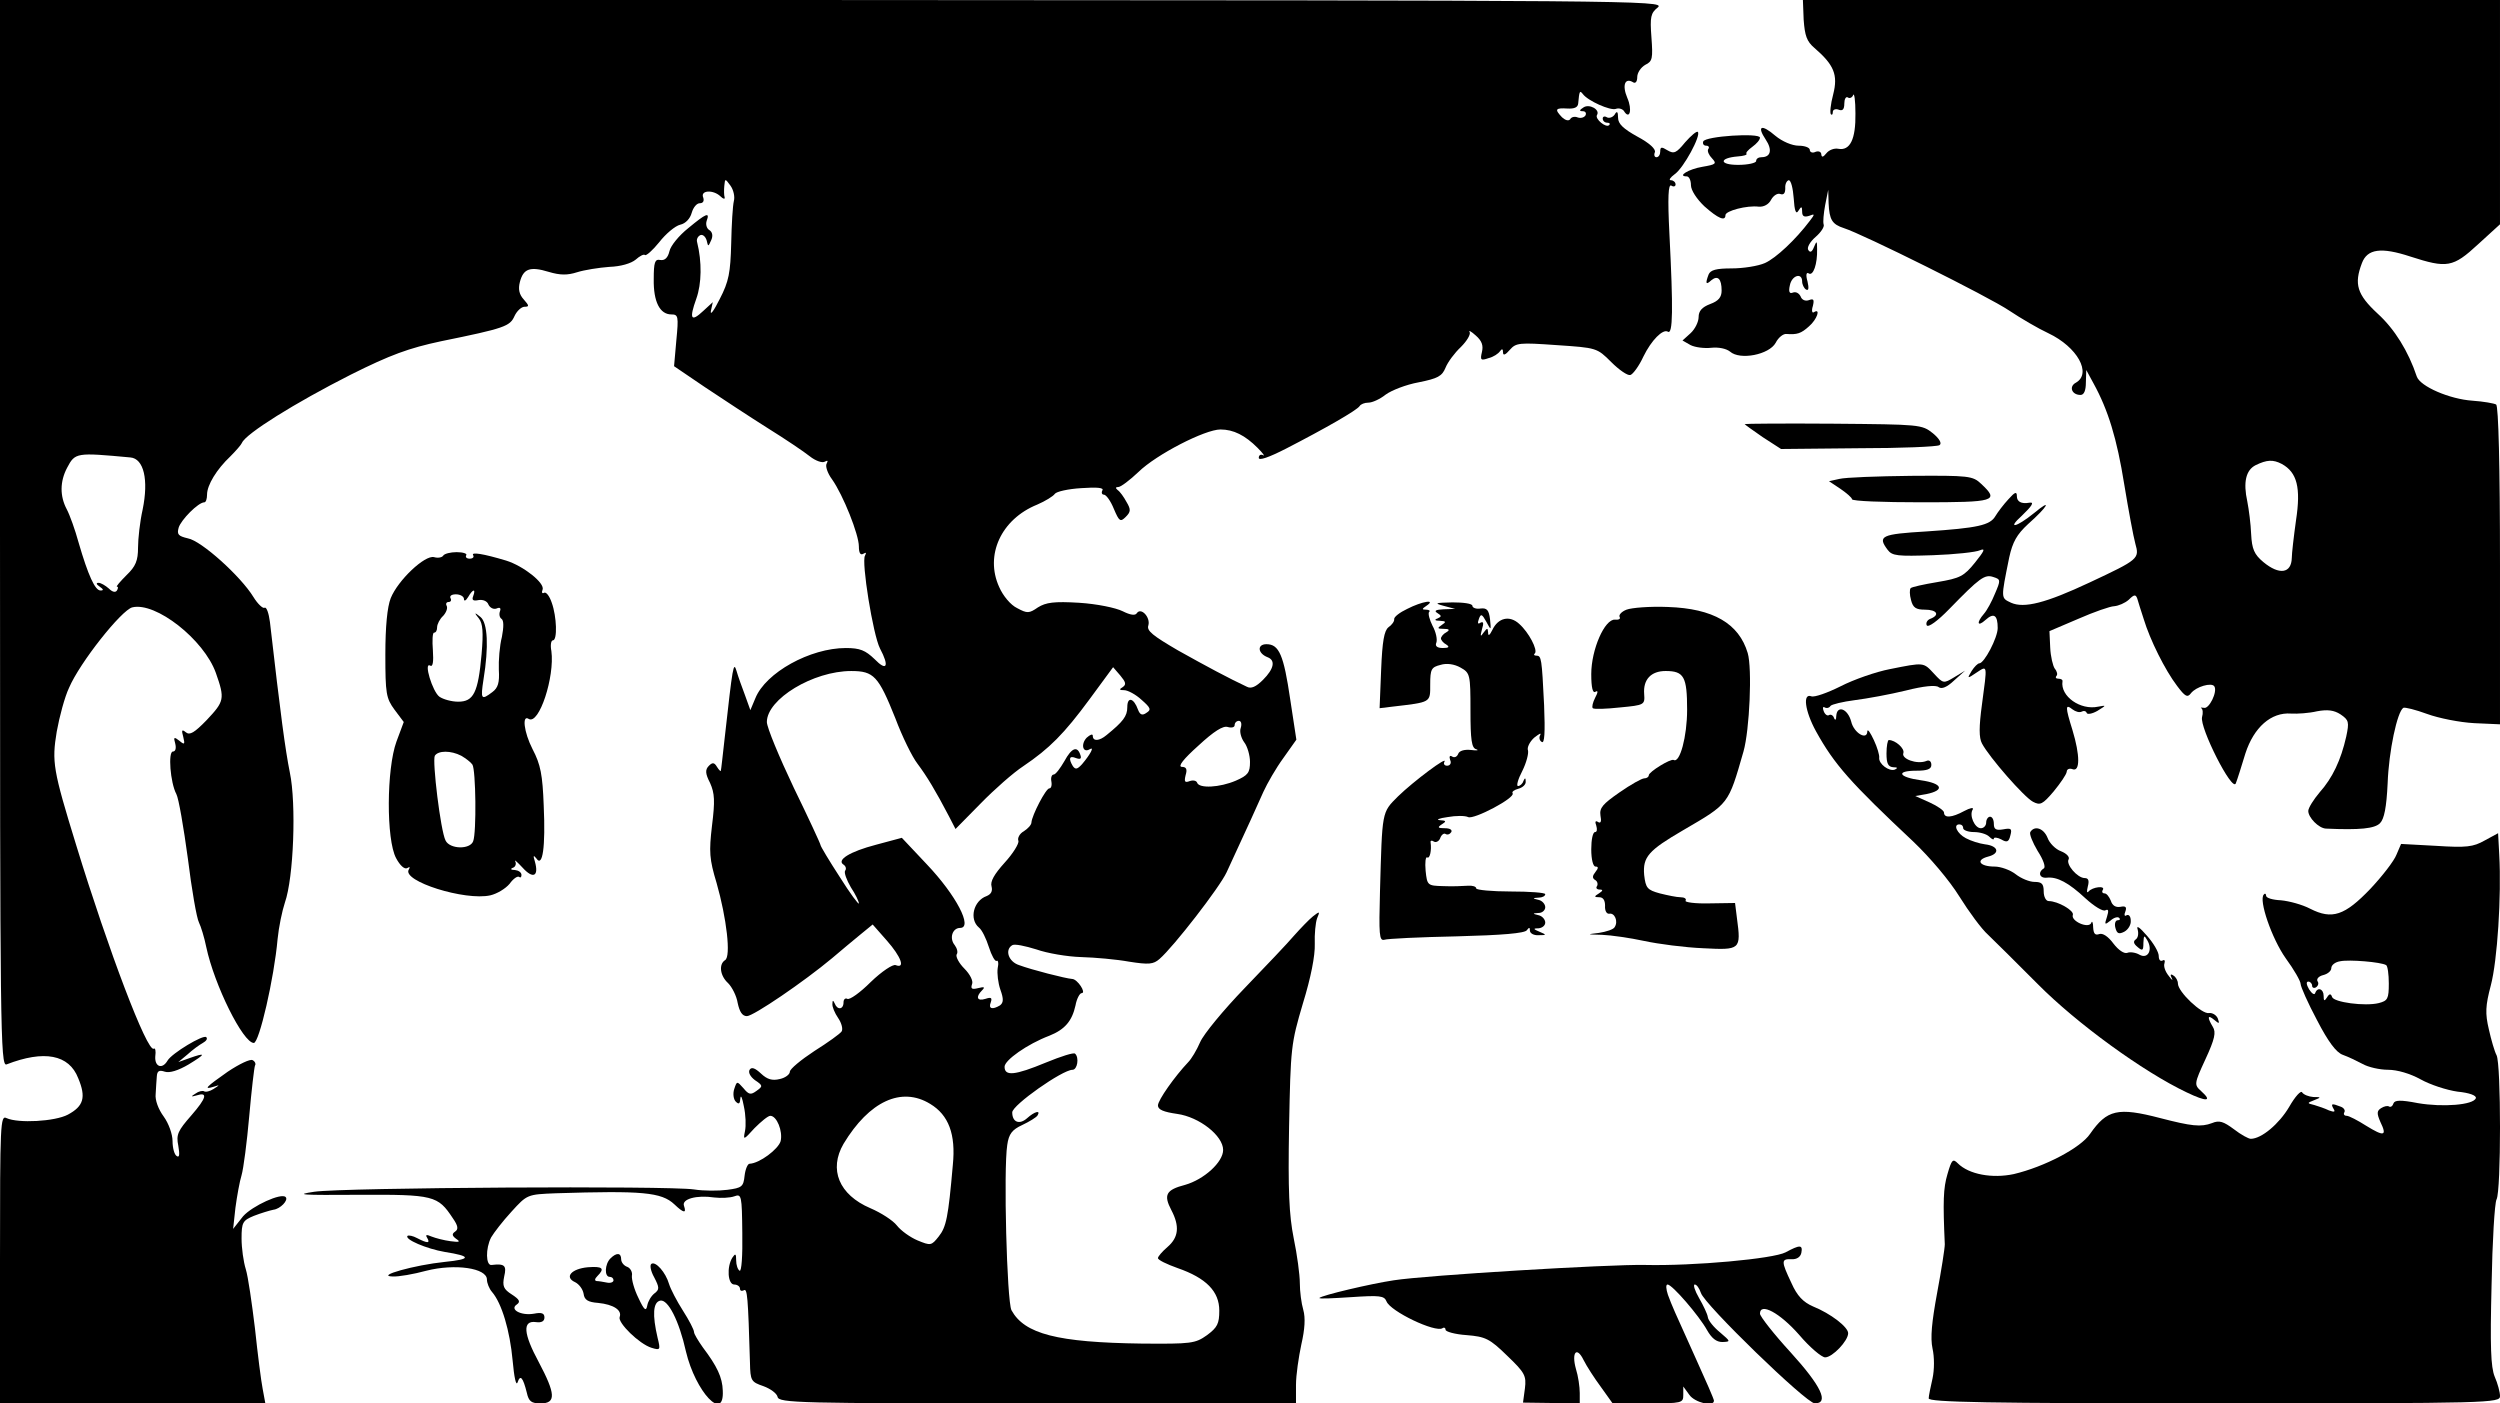 <?xml version="1.0" standalone="no"?>
<!DOCTYPE svg PUBLIC "-//W3C//DTD SVG 20010904//EN"
 "http://www.w3.org/TR/2001/REC-SVG-20010904/DTD/svg10.dtd">
<svg version="1.0" xmlns="http://www.w3.org/2000/svg"
 width="652pt" height="366pt" viewBox="0 0 652 366"
 preserveAspectRatio="xMidYMid meet">
<g transform="translate(0,366) scale(0.1,-0.1)"
fill="#000000" stroke="none">
<path d="M0 2269 c0 -1295 1 -1391 17 -1385 98 38 163 26 187 -36 21 -50 14
-73 -27 -95 -34 -18 -130 -23 -160 -9 -16 8 -17 -13 -17 -368 l0 -376 346 0
346 0 -7 38 c-4 20 -13 91 -20 157 -8 66 -18 136 -24 155 -6 19 -11 55 -11 80
0 42 3 47 32 59 18 7 41 14 51 16 18 2 40 25 32 33 -11 12 -87 -23 -111 -50
l-26 -33 6 55 c4 30 11 69 16 85 5 17 14 86 20 154 6 68 13 127 15 132 3 4 0
11 -6 14 -6 4 -35 -10 -65 -30 -57 -40 -65 -48 -36 -39 16 5 16 5 -1 -6 -9 -6
-21 -9 -25 -6 -4 2 -14 0 -22 -6 -13 -8 -12 -9 2 -5 31 10 27 -6 -13 -52 -35
-40 -40 -50 -34 -79 4 -23 3 -32 -4 -27 -6 3 -11 21 -11 39 0 18 -10 46 -23
64 -14 19 -23 43 -21 59 1 16 2 36 3 46 1 14 6 17 21 12 12 -4 35 3 62 19 46
28 46 32 1 16 l-28 -10 24 20 c13 12 31 25 40 30 9 5 13 11 9 15 -7 8 -90 -42
-101 -61 -14 -24 -34 -16 -32 11 2 14 0 23 -4 20 -17 -10 -118 256 -202 530
-61 198 -64 218 -51 297 7 39 21 91 32 114 28 66 137 203 165 210 61 15 187
-84 218 -171 24 -68 22 -74 -24 -123 -32 -33 -44 -40 -54 -32 -11 9 -12 6 -7
-12 5 -20 3 -21 -10 -10 -14 11 -16 10 -11 -7 3 -12 1 -21 -6 -21 -13 0 -7
-81 9 -111 6 -11 19 -87 30 -168 10 -81 23 -156 29 -167 5 -10 14 -39 19 -64
21 -99 96 -250 124 -250 14 0 53 169 62 271 3 31 12 74 19 95 23 65 30 258 13
339 -12 60 -24 149 -52 393 -3 23 -9 40 -14 37 -4 -3 -18 10 -29 28 -33 54
-136 147 -171 153 -25 6 -29 10 -24 28 6 20 51 66 67 66 4 0 7 9 7 20 0 25 25
66 61 100 14 14 28 30 30 35 10 24 138 104 284 178 104 52 151 69 235 87 167
34 180 39 192 66 6 13 18 24 26 24 13 0 12 3 -2 19 -12 13 -15 27 -10 46 9 34
26 41 75 26 30 -9 49 -9 74 -1 19 6 57 12 84 14 30 1 57 9 69 19 10 9 21 15
24 12 3 -3 20 12 37 33 17 22 42 43 55 46 14 3 26 16 30 31 4 14 13 25 21 25
9 0 12 6 9 15 -8 19 26 21 45 3 7 -7 12 -8 11 -3 -2 6 -2 19 -1 30 2 20 2 20
16 1 8 -11 12 -29 9 -40 -3 -12 -6 -61 -7 -111 -2 -76 -6 -99 -30 -145 -15
-30 -25 -44 -23 -31 l5 23 -25 -23 c-32 -30 -37 -21 -18 32 14 39 15 96 2 148
-2 7 2 15 9 18 6 2 13 -4 16 -14 4 -17 4 -17 12 1 5 11 3 21 -5 26 -7 4 -10
15 -7 24 9 24 -1 20 -48 -19 -24 -19 -46 -46 -49 -60 -4 -17 -12 -25 -24 -23
-14 3 -17 -6 -17 -50 -1 -59 16 -92 46 -92 18 0 19 -5 13 -67 l-6 -68 81 -55
c45 -30 118 -78 164 -107 45 -28 94 -61 109 -73 15 -12 33 -18 39 -14 8 4 9 3
5 -5 -4 -6 2 -25 14 -41 29 -41 70 -144 70 -175 0 -17 4 -24 12 -19 7 4 8 3 4
-5 -10 -15 21 -207 39 -242 25 -47 18 -61 -14 -28 -24 23 -38 29 -75 29 -93 0
-209 -64 -236 -131 l-13 -31 -14 39 c-8 21 -18 49 -22 63 -8 27 -10 13 -31
-175 -5 -44 -9 -82 -10 -85 0 -3 -5 2 -10 10 -7 12 -12 12 -21 3 -10 -10 -10
-20 3 -45 12 -27 13 -47 5 -111 -8 -69 -7 -87 12 -150 26 -91 38 -192 22 -201
-17 -11 -13 -41 8 -60 10 -10 22 -33 25 -52 5 -23 12 -34 24 -34 17 0 149 90
222 151 22 19 55 46 73 61 l33 27 37 -42 c37 -42 49 -74 23 -64 -7 3 -36 -16
-65 -44 -28 -28 -55 -47 -61 -44 -5 3 -10 -1 -10 -9 0 -19 -16 -21 -23 -3 -4
9 -6 9 -6 -1 -1 -7 6 -24 15 -37 9 -13 13 -29 9 -35 -4 -6 -36 -29 -71 -51
-35 -23 -64 -47 -64 -54 0 -7 -12 -16 -26 -19 -20 -5 -33 -1 -49 14 -16 15
-25 18 -30 10 -4 -7 2 -18 14 -27 21 -14 21 -16 4 -28 -15 -11 -20 -10 -34 7
-17 19 -17 19 -24 -2 -4 -12 -2 -27 4 -33 8 -8 11 -6 12 9 1 10 5 1 9 -21 5
-22 6 -51 3 -65 -5 -24 -4 -24 25 8 17 17 35 32 41 32 17 0 33 -40 27 -66 -6
-21 -55 -58 -81 -59 -5 0 -11 -14 -13 -31 -3 -29 -7 -32 -45 -37 -23 -3 -62
-3 -87 1 -66 10 -914 5 -990 -6 -54 -8 -33 -9 115 -8 197 1 207 -2 246 -61 14
-20 15 -29 6 -35 -9 -6 -8 -11 3 -19 12 -8 8 -9 -15 -6 -16 2 -39 8 -49 12
-14 6 -17 5 -12 -3 9 -15 1 -15 -26 -1 -11 6 -22 8 -25 6 -9 -9 50 -34 97 -42
70 -11 70 -19 0 -26 -78 -8 -182 -37 -136 -38 15 -1 55 6 88 15 75 19 158 7
158 -23 0 -9 6 -24 13 -32 26 -30 47 -102 54 -179 4 -44 9 -68 13 -57 7 21 14
13 24 -27 5 -23 12 -28 36 -28 41 0 39 25 -5 108 -40 74 -43 109 -7 104 14 -2
22 2 22 12 0 11 -7 14 -27 10 -34 -6 -65 11 -45 24 10 7 7 13 -13 26 -22 14
-25 22 -20 47 7 29 1 34 -33 30 -15 -2 -16 43 -1 72 7 12 30 42 53 67 41 45
41 45 116 48 225 7 275 3 309 -29 24 -23 32 -24 25 -4 -7 18 33 29 79 22 17
-2 41 -1 52 3 19 7 20 3 21 -96 1 -59 -2 -101 -7 -98 -5 3 -9 15 -9 27 0 18
-2 19 -10 7 -15 -24 -12 -70 5 -70 8 0 15 -5 15 -11 0 -5 4 -7 10 -4 9 6 11
-16 16 -189 1 -47 3 -50 35 -61 19 -7 35 -19 37 -28 3 -16 57 -17 678 -17
l674 0 0 48 c0 26 7 73 14 106 9 39 11 69 5 90 -5 17 -9 48 -9 70 0 21 -7 74
-16 117 -12 60 -15 125 -12 291 4 207 5 216 36 321 21 68 32 125 31 155 -1 26
2 56 6 67 8 19 7 19 -11 5 -10 -8 -32 -31 -49 -50 -16 -19 -75 -81 -129 -137
-55 -57 -107 -120 -116 -141 -9 -21 -23 -44 -31 -52 -35 -37 -79 -99 -79 -113
0 -11 15 -17 50 -22 58 -8 120 -57 120 -94 0 -32 -50 -77 -99 -91 -50 -13 -57
-26 -36 -66 22 -42 19 -71 -10 -96 -14 -12 -25 -25 -25 -29 0 -5 23 -16 51
-26 75 -26 109 -61 109 -111 0 -34 -5 -44 -32 -64 -31 -22 -41 -23 -170 -22
-221 3 -306 25 -340 87 -12 24 -21 368 -11 431 4 29 13 40 39 52 19 9 37 20
40 25 9 15 -8 10 -27 -7 -20 -18 -39 -11 -39 15 0 19 131 111 157 111 13 0 18
32 7 42 -3 4 -37 -7 -76 -23 -82 -34 -108 -36 -108 -11 0 17 59 59 117 81 40
16 59 38 68 79 3 17 11 32 16 32 13 0 -11 37 -25 37 -16 1 -106 24 -138 36
-28 9 -38 40 -18 52 6 4 34 -2 63 -11 28 -10 81 -19 117 -20 36 -1 92 -6 125
-12 51 -8 63 -7 79 7 37 32 157 187 175 226 57 123 80 174 96 210 10 22 33 62
52 88 l34 48 -16 105 c-17 116 -29 144 -62 144 -25 0 -23 -24 3 -34 21 -8 17
-30 -12 -59 -18 -18 -31 -24 -42 -18 -47 22 -105 53 -180 95 -65 38 -82 51
-77 65 6 21 -19 48 -30 32 -4 -7 -17 -5 -37 5 -18 9 -67 19 -113 22 -66 4 -87
1 -108 -12 -23 -16 -28 -16 -54 -2 -17 8 -37 32 -47 55 -38 83 5 177 99 215
21 9 42 22 46 28 4 6 35 13 69 15 42 3 60 1 55 -6 -3 -6 -1 -11 4 -11 6 0 18
-17 26 -37 14 -33 17 -35 31 -21 13 13 14 19 2 39 -7 13 -17 27 -23 31 -6 5
-6 8 2 8 6 0 30 18 52 39 47 46 174 111 214 111 34 0 64 -15 97 -48 14 -14 20
-23 14 -19 -6 3 -11 0 -11 -7 0 -8 26 1 71 24 101 52 185 100 192 111 3 5 13
9 23 9 10 0 30 9 45 21 15 11 53 26 86 32 50 10 61 16 70 38 6 15 24 39 40 54
16 16 26 33 23 39 -4 6 4 2 16 -9 16 -14 20 -26 16 -43 -5 -21 -3 -23 17 -16
13 3 26 12 30 18 5 7 8 7 8 -3 0 -9 6 -7 18 7 16 18 24 19 122 12 104 -7 105
-7 142 -44 21 -21 43 -36 50 -34 7 2 23 24 34 48 21 43 51 73 64 65 13 -8 14
58 4 254 -5 98 -3 132 5 127 6 -4 11 -2 11 3 0 6 -6 11 -12 11 -7 0 -2 7 10
16 23 16 69 101 60 110 -3 3 -18 -10 -33 -27 -23 -28 -29 -31 -46 -21 -16 10
-19 9 -19 -3 0 -8 -4 -15 -10 -15 -5 0 -7 6 -4 13 3 8 -14 24 -46 41 -36 20
-50 33 -50 49 0 16 -3 19 -9 8 -5 -7 -14 -10 -20 -7 -6 4 -11 2 -11 -3 0 -6 5
-11 12 -11 6 0 8 -3 5 -6 -8 -9 -38 16 -32 26 9 14 -20 30 -35 20 -11 -7 -12
-10 -2 -10 7 0 10 -5 7 -11 -4 -6 -13 -8 -21 -5 -7 3 -16 1 -19 -5 -4 -5 -12
-3 -21 5 -20 21 -18 25 14 23 18 -1 27 3 28 13 3 33 4 35 12 25 13 -18 72 -44
86 -39 8 3 17 0 21 -5 15 -25 23 2 9 34 -14 33 -6 54 16 40 6 -3 10 3 10 14 0
11 9 25 21 32 19 9 20 17 16 72 -4 53 -2 63 17 78 20 18 -65 18 -2151 19
l-2173 0 0 -1391z m340 198 c35 -3 48 -58 32 -136 -7 -31 -12 -76 -12 -99 0
-34 -6 -49 -30 -72 -17 -17 -28 -30 -25 -30 4 0 3 -5 0 -10 -4 -6 -12 -4 -21
5 -9 8 -21 15 -27 15 -7 0 -6 -4 3 -10 10 -7 11 -10 2 -10 -14 0 -32 39 -57
125 -9 33 -23 72 -31 87 -18 34 -18 72 1 108 21 40 24 40 165 27z m2588 -599
c-10 -6 -9 -8 4 -8 9 0 30 -11 45 -25 24 -21 26 -26 13 -34 -11 -8 -17 -5 -22
8 -11 31 -28 35 -28 7 0 -24 -11 -38 -54 -73 -19 -16 -36 -17 -36 -2 0 6 -7 3
-16 -5 -16 -17 -10 -41 8 -30 13 8 2 -13 -20 -39 -12 -13 -17 -15 -24 -5 -12
20 -9 28 8 21 11 -4 15 -2 12 7 -8 26 -23 20 -42 -15 -11 -19 -23 -35 -28 -35
-5 0 -8 -8 -6 -18 2 -11 -1 -18 -5 -18 -9 1 -46 -71 -47 -89 0 -6 -9 -16 -20
-23 -11 -6 -17 -18 -14 -25 2 -7 -14 -33 -36 -57 -27 -30 -38 -49 -34 -62 3
-12 -1 -20 -13 -25 -34 -12 -46 -60 -20 -82 8 -6 19 -29 26 -51 7 -22 16 -38
20 -36 4 3 6 -6 3 -19 -2 -13 1 -39 7 -56 9 -25 8 -34 -1 -41 -20 -12 -31 -9
-24 8 4 12 1 14 -14 9 -22 -7 -26 5 -9 22 9 9 6 10 -10 6 -16 -4 -20 -2 -16
10 4 8 -5 26 -20 41 -14 14 -23 31 -20 37 4 5 1 16 -5 24 -15 18 -6 45 14 45
34 0 -10 85 -87 166 l-65 69 -67 -18 c-69 -18 -104 -40 -85 -52 6 -4 8 -11 4
-16 -3 -5 4 -24 15 -43 12 -18 21 -37 21 -42 0 -5 -23 26 -50 69 -28 43 -50
80 -50 83 0 3 -31 70 -70 150 -38 80 -70 157 -70 171 0 60 121 133 220 133 59
0 71 -13 115 -123 18 -48 44 -101 58 -119 24 -32 47 -70 82 -137 l17 -33 65
66 c36 37 86 81 112 98 68 46 106 84 173 175 l61 83 19 -22 c14 -17 16 -23 6
-30z m308 -106 c-4 -10 1 -27 9 -38 8 -10 15 -34 15 -51 0 -28 -5 -35 -37 -49
-42 -18 -96 -21 -101 -5 -2 5 -10 7 -19 4 -13 -5 -15 -2 -11 15 5 16 2 22 -10
22 -11 1 5 21 43 55 41 38 65 53 77 49 10 -3 18 -1 18 5 0 6 5 11 11 11 6 0 8
-8 5 -18z m-810 -981 c48 -29 67 -79 59 -159 -12 -137 -17 -162 -37 -187 -19
-24 -21 -24 -55 -10 -19 8 -43 25 -54 39 -10 13 -41 33 -69 45 -82 35 -109
101 -70 168 67 111 151 150 226 104z"/>
<path d="M4704 3608 c3 -41 8 -56 28 -73 51 -44 62 -70 49 -121 -7 -26 -9 -49
-6 -52 3 -3 5 0 5 6 0 6 7 9 15 6 10 -4 15 0 15 16 0 11 4 19 9 16 5 -4 12 0
14 6 3 7 6 -14 6 -48 1 -67 -14 -98 -45 -92 -10 2 -24 -3 -31 -12 -8 -10 -12
-11 -13 -3 0 7 -7 10 -15 7 -8 -4 -15 -1 -15 5 0 6 -13 11 -29 11 -17 0 -43
11 -61 26 -36 31 -49 26 -25 -10 18 -27 13 -46 -11 -46 -8 0 -14 -4 -14 -10 0
-5 -21 -10 -47 -10 -50 0 -50 18 -1 22 15 1 25 4 23 7 -3 2 4 10 15 18 11 8
20 18 20 24 0 13 -143 4 -148 -10 -2 -6 1 -11 8 -11 6 0 9 -4 5 -9 -3 -5 2
-16 10 -24 13 -14 10 -16 -25 -22 -36 -6 -67 -25 -41 -25 6 0 11 -10 11 -23 0
-13 15 -36 35 -55 36 -32 55 -40 55 -23 0 11 56 26 87 22 13 -1 26 6 32 18 6
11 17 18 24 15 9 -3 13 2 13 15 -1 11 4 20 9 21 6 0 11 -21 13 -47 2 -33 6
-43 12 -33 8 13 10 12 10 -2 0 -12 5 -15 18 -11 15 6 16 5 2 -13 -37 -49 -88
-97 -117 -110 -18 -8 -57 -14 -87 -14 -40 0 -55 -4 -60 -16 -9 -24 -7 -28 7
-15 17 14 27 4 27 -27 0 -17 -8 -27 -30 -35 -21 -8 -30 -18 -30 -34 0 -12 -9
-31 -21 -42 l-21 -19 21 -12 c12 -6 36 -9 54 -7 19 2 39 -2 49 -10 26 -23 102
-8 119 23 7 14 20 24 28 23 28 -2 38 1 59 20 21 18 31 48 13 37 -5 -4 -7 4 -3
16 4 17 2 20 -11 15 -9 -3 -18 1 -21 10 -4 8 -12 13 -20 10 -9 -4 -12 2 -8 19
5 26 32 34 32 10 0 -8 5 -18 10 -21 7 -4 8 3 4 21 -5 17 -3 25 3 21 12 -8 23
25 22 63 0 22 -1 23 -8 6 -5 -13 -10 -16 -15 -8 -4 6 4 21 19 34 14 12 24 27
21 33 -2 6 0 28 4 50 l8 40 1 -35 c2 -43 9 -55 40 -65 48 -15 378 -179 431
-215 30 -20 76 -47 102 -59 76 -36 114 -105 72 -129 -19 -10 -11 -32 12 -32 9
0 14 11 14 33 l1 32 19 -35 c38 -69 61 -144 80 -263 11 -67 24 -137 29 -155
11 -39 9 -41 -119 -101 -115 -54 -171 -68 -205 -53 -27 13 -27 9 -5 118 9 41
20 60 49 87 53 47 64 69 16 29 -47 -38 -72 -43 -32 -7 27 26 33 36 20 34 -22
-4 -33 3 -33 17 0 13 -5 11 -22 -8 -13 -14 -28 -34 -34 -44 -14 -24 -46 -31
-180 -40 -118 -7 -128 -12 -101 -48 12 -16 26 -17 118 -14 57 2 113 8 123 13
15 6 11 -2 -13 -32 -29 -36 -39 -41 -98 -51 -36 -6 -68 -13 -70 -16 -3 -3 -3
-17 1 -31 5 -20 13 -25 36 -25 32 0 40 -14 14 -24 -8 -3 -12 -11 -9 -17 4 -6
28 11 59 43 79 81 92 91 115 83 19 -6 19 -8 4 -43 -8 -20 -21 -44 -29 -53 -20
-23 -17 -35 4 -16 22 20 32 13 32 -21 0 -25 -35 -92 -48 -92 -4 0 -13 -9 -20
-20 -12 -20 -12 -21 13 -4 29 19 28 22 14 -83 -8 -59 -8 -87 0 -102 19 -36
110 -140 133 -152 19 -10 25 -7 54 27 18 22 33 44 34 51 0 7 7 10 15 7 20 -8
20 36 0 102 -19 61 -19 69 0 54 8 -6 18 -9 24 -6 5 3 11 2 13 -3 1 -5 14 -3
28 5 24 15 24 15 2 11 -46 -10 -99 27 -93 66 1 4 -4 7 -11 7 -6 0 -8 3 -5 7 4
3 2 12 -4 19 -5 7 -11 32 -12 55 l-2 43 75 32 c41 18 84 33 94 33 11 1 28 8
38 17 14 14 18 14 22 3 2 -8 10 -32 17 -54 16 -53 55 -132 87 -174 21 -28 27
-31 36 -19 13 17 54 29 61 18 9 -14 -14 -60 -27 -56 -7 1 -10 1 -7 -1 4 -2 5
-13 2 -23 -7 -27 79 -197 88 -173 4 10 15 45 25 78 22 68 67 108 119 104 16
-1 47 1 68 6 27 5 44 3 61 -8 22 -15 23 -20 15 -58 -14 -62 -36 -108 -69 -145
-16 -19 -30 -41 -30 -49 0 -17 27 -45 46 -46 89 -4 127 0 141 14 11 11 17 41
20 104 3 84 25 187 41 197 4 2 32 -5 62 -16 30 -11 85 -22 123 -24 l67 -3 0
414 c0 262 -4 416 -10 420 -5 3 -33 8 -62 10 -59 4 -136 37 -145 63 -22 66
-58 124 -102 164 -54 50 -62 77 -41 132 14 37 50 42 126 17 96 -31 111 -29
177 32 l57 52 0 293 0 292 -909 0 -909 0 2 -52z m1247 -1158 c40 -22 50 -62
37 -147 -6 -43 -11 -87 -11 -98 -1 -41 -33 -45 -74 -11 -24 20 -30 34 -32 73
-1 26 -6 65 -10 85 -11 50 -4 82 22 95 29 14 45 15 68 3z"/>
<path d="M4550 2554 c0 -1 21 -16 47 -34 l48 -31 201 2 c111 0 206 4 212 8 7
4 1 16 -17 31 -29 23 -33 23 -260 25 -127 1 -231 0 -231 -1z"/>
<path d="M4797 2411 l-27 -6 30 -20 c16 -11 30 -23 30 -27 0 -5 81 -8 180 -8
194 0 205 3 157 48 -22 21 -32 22 -183 21 -87 -1 -171 -4 -187 -8z"/>
<path d="M1156 2211 c-3 -5 -14 -7 -24 -4 -24 6 -94 -60 -113 -107 -9 -23 -14
-74 -14 -147 0 -102 2 -114 24 -144 l24 -32 -19 -51 c-26 -71 -27 -256 -1
-304 10 -19 22 -30 29 -26 7 4 8 3 4 -4 -18 -30 147 -82 213 -67 17 4 39 17
50 30 10 14 21 21 25 18 3 -3 6 -1 6 5 0 7 -8 12 -17 13 -11 0 -13 3 -5 6 6 2
9 10 6 16 -4 7 5 -1 19 -16 27 -30 43 -23 32 16 -5 16 -4 18 4 8 16 -24 24 29
19 138 -3 80 -8 107 -29 147 -23 45 -28 91 -10 79 27 -16 68 110 59 177 -3 15
-1 28 4 28 12 0 10 62 -3 98 -6 18 -15 29 -20 26 -5 -3 -7 1 -4 8 7 17 -50 62
-95 76 -60 18 -92 23 -86 14 3 -5 -1 -9 -9 -9 -8 0 -12 4 -9 9 3 4 -8 8 -25 8
-16 0 -32 -4 -35 -9z m78 -106 c-4 -10 0 -13 14 -10 12 2 23 -3 26 -12 4 -8
13 -13 21 -10 9 4 12 1 9 -7 -3 -8 -1 -17 4 -20 6 -4 6 -21 1 -47 -6 -23 -9
-62 -8 -86 2 -33 -2 -47 -17 -58 -29 -22 -31 -19 -23 33 14 85 11 148 -8 163
-16 13 -17 12 -4 -4 10 -13 12 -35 7 -93 -9 -101 -21 -124 -61 -124 -17 0 -39
6 -49 13 -18 13 -42 92 -24 81 7 -4 9 10 7 40 -2 25 -1 46 3 46 5 0 8 6 8 14
0 8 7 22 16 30 8 9 12 20 9 26 -3 5 -1 10 5 10 6 0 8 5 5 10 -3 6 3 10 14 10
12 0 21 -6 21 -12 0 -7 5 -5 11 5 12 21 21 23 13 2z m-31 -416 c12 -7 25 -17
29 -23 9 -13 11 -178 2 -200 -8 -22 -61 -21 -72 2 -13 25 -35 208 -28 221 9
14 42 14 69 0z"/>
<path d="M3670 2072 c-19 -9 -35 -21 -34 -27 1 -5 -6 -15 -15 -21 -11 -9 -16
-36 -19 -111 l-4 -100 33 4 c102 12 99 10 99 58 0 40 3 45 27 51 16 5 36 2 52
-7 25 -14 26 -18 26 -112 0 -77 3 -98 15 -101 8 -3 2 -4 -13 -2 -18 2 -31 -2
-34 -10 -3 -8 -10 -11 -16 -7 -6 4 -8 0 -5 -9 4 -8 0 -15 -8 -15 -7 0 -10 5
-7 10 11 18 -81 -51 -121 -90 -43 -43 -41 -37 -47 -248 -3 -112 -2 -129 11
-126 8 3 94 7 190 9 117 3 177 8 182 16 6 8 8 8 8 -1 0 -7 10 -13 23 -12 21 0
21 1 2 9 -17 7 -17 9 -2 9 9 1 17 7 17 15 0 8 -8 17 -17 19 -17 4 -17 5 0 6 9
0 17 7 17 15 0 8 -8 17 -17 19 -17 4 -17 5 0 6 9 0 17 4 17 9 0 4 -41 7 -90 7
-49 0 -90 4 -90 8 0 5 -10 8 -22 7 -13 -1 -42 -2 -64 -1 -41 1 -42 2 -46 40
-2 22 0 37 4 35 7 -5 12 19 9 39 -1 5 3 6 9 2 5 -3 13 1 16 9 3 9 10 14 14 11
5 -3 11 -1 15 5 3 6 -4 10 -17 10 -18 0 -20 2 -8 10 13 8 12 10 -5 11 -11 1
-2 5 20 8 22 4 46 4 54 0 15 -7 123 50 116 62 -3 4 4 9 15 12 11 3 20 11 19
19 0 10 -2 10 -6 1 -2 -7 -9 -13 -14 -13 -5 0 0 18 11 39 11 22 17 46 15 54
-3 7 4 22 16 33 13 10 19 14 16 7 -4 -6 -2 -15 4 -18 7 -5 9 24 6 96 -6 122
-7 129 -20 129 -6 0 -8 3 -4 6 8 9 -16 55 -41 77 -25 23 -55 16 -70 -16 -7
-14 -11 -17 -11 -7 -1 13 -2 13 -12 0 -8 -12 -9 -10 -4 9 5 16 4 21 -4 17 -7
-5 -8 -1 -4 10 5 14 8 13 19 -7 13 -24 13 -24 10 6 -3 24 -8 30 -25 28 -11 -2
-21 2 -21 7 0 6 -24 9 -52 9 -45 -1 -49 -2 -23 -9 l30 -8 -30 -1 c-21 -1 -26
-4 -16 -10 11 -7 11 -9 0 -14 -9 -3 -7 -6 6 -6 17 -1 17 -3 5 -11 -12 -8 -12
-10 5 -10 15 0 17 -3 7 -9 -8 -4 -14 -12 -14 -16 0 -4 6 -12 14 -16 9 -6 7 -9
-9 -9 -15 0 -21 5 -17 14 3 8 -1 28 -10 44 -8 16 -12 32 -9 36 4 3 0 6 -8 6
-11 0 -11 2 1 10 27 18 -11 12 -50 -8z"/>
<path d="M4242 2070 c-13 -5 -21 -14 -18 -19 3 -5 -2 -8 -12 -7 -27 2 -62 -78
-62 -142 0 -36 4 -51 11 -46 7 4 7 -1 -1 -16 -6 -12 -9 -24 -6 -27 3 -3 35 -2
71 2 64 6 65 7 63 35 -3 38 18 60 56 60 48 0 56 -15 56 -101 0 -70 -19 -140
-35 -131 -8 4 -65 -31 -65 -40 0 -4 -5 -8 -12 -8 -6 0 -35 -16 -65 -37 -43
-30 -52 -40 -49 -60 3 -15 1 -21 -6 -17 -7 5 -9 1 -5 -9 3 -10 2 -17 -3 -17
-6 0 -10 -20 -10 -45 0 -27 5 -45 11 -45 8 0 8 -4 0 -14 -8 -10 -9 -16 -1 -21
6 -3 8 -11 5 -16 -4 -5 0 -9 7 -9 9 0 9 -3 -2 -10 -13 -8 -13 -10 1 -10 10 0
15 -8 15 -22 -1 -13 4 -22 11 -21 14 3 24 -20 14 -35 -3 -6 -22 -12 -41 -15
-33 -4 -32 -4 8 -5 24 -1 73 -8 110 -16 37 -8 106 -17 154 -19 97 -5 99 -4 88
78 l-5 40 -67 -1 c-37 -1 -65 3 -62 7 3 5 -3 9 -13 9 -10 0 -34 5 -54 10 -33
9 -37 14 -41 48 -4 47 11 64 102 117 120 70 117 66 157 205 16 56 23 217 11
257 -23 77 -90 116 -208 120 -47 2 -95 -2 -108 -7z"/>
<path d="M4929 1915 c-36 -7 -94 -27 -129 -45 -34 -17 -68 -29 -76 -26 -23 9
-17 -38 12 -91 48 -87 90 -134 254 -288 43 -41 94 -101 120 -143 25 -40 58
-85 75 -100 16 -15 74 -73 130 -129 100 -101 274 -228 388 -282 52 -25 68 -24
38 3 -19 17 -19 19 11 84 24 52 28 70 19 84 -15 25 -14 33 4 18 13 -11 14 -10
9 4 -4 9 -14 15 -23 14 -18 -4 -81 55 -81 77 0 7 -5 17 -12 21 -7 5 -9 2 -4
-7 4 -8 0 -5 -8 6 -9 11 -14 25 -11 33 2 7 0 10 -5 7 -6 -3 -10 2 -10 12 0 10
-14 34 -31 53 -19 22 -28 28 -24 16 3 -11 1 -22 -5 -26 -7 -5 -6 -11 5 -20 13
-11 15 -9 15 11 1 20 2 21 10 7 15 -25 2 -50 -20 -38 -10 6 -25 8 -32 5 -8 -3
-23 7 -36 24 -14 19 -28 28 -37 25 -11 -4 -15 1 -16 17 0 13 -3 19 -5 12 -7
-16 -54 5 -48 21 4 11 -39 36 -63 36 -7 0 -13 11 -13 25 0 20 -5 25 -24 25
-13 0 -35 9 -49 20 -14 11 -39 20 -55 20 -39 0 -51 17 -17 26 32 8 27 28 -8
32 -15 2 -37 9 -50 16 -23 12 -34 36 -17 36 6 0 10 -4 10 -10 0 -5 13 -10 28
-10 15 0 33 -5 40 -12 7 -7 12 -9 12 -5 0 4 9 3 19 -2 15 -9 20 -7 24 10 5 18
2 20 -19 16 -18 -3 -24 0 -24 14 0 11 -4 19 -10 19 -5 0 -10 -7 -10 -15 0 -8
-6 -15 -14 -15 -16 0 -31 34 -21 49 3 6 -7 4 -22 -4 -33 -18 -53 -19 -53 -4 0
5 -17 17 -37 26 l-38 17 29 5 c49 10 42 28 -14 36 -59 8 -67 25 -12 25 28 0
39 4 39 15 0 10 -6 14 -14 10 -24 -9 -65 6 -59 21 4 12 -21 34 -38 34 -3 0 -6
-16 -6 -35 0 -26 4 -35 18 -36 11 0 12 -2 4 -6 -15 -6 -43 15 -41 31 1 6 -5
27 -14 46 -9 19 -16 30 -17 23 0 -25 -35 -5 -42 25 -9 34 -37 44 -39 15 0 -11
-3 -13 -6 -5 -2 6 -8 10 -13 7 -4 -3 -11 2 -14 11 -3 8 -2 12 3 9 5 -3 12 -1
15 4 3 4 32 11 63 15 32 4 92 15 133 25 47 12 79 15 86 9 8 -6 22 0 40 17 l29
26 -28 -17 c-28 -17 -29 -17 -53 9 -28 30 -25 30 -115 12z"/>
<path d="M5295 1490 c-3 -5 6 -27 19 -49 15 -23 22 -43 16 -46 -16 -10 -11
-26 8 -24 27 3 57 -13 101 -54 23 -21 46 -35 52 -31 8 4 9 -1 4 -17 -7 -21 -6
-22 9 -10 9 8 19 11 23 7 3 -3 2 -6 -4 -6 -6 0 -9 -9 -6 -20 4 -15 9 -17 23
-10 11 6 18 19 17 29 0 11 -5 17 -11 14 -5 -4 -7 1 -3 10 4 11 1 15 -13 12
-12 -2 -21 3 -25 16 -4 10 -11 19 -16 19 -6 0 -8 4 -5 9 8 12 -27 8 -37 -4 -5
-5 -5 0 -2 13 4 15 2 22 -8 22 -19 0 -50 36 -42 49 3 6 -5 15 -20 21 -14 5
-30 21 -35 35 -10 25 -34 33 -45 15z"/>
<path d="M6480 1468 c-30 -17 -48 -19 -126 -14 l-92 5 -12 -28 c-6 -16 -37
-56 -68 -89 -67 -70 -100 -81 -157 -52 -21 11 -55 20 -76 22 -22 1 -39 6 -39
12 0 5 -3 7 -6 3 -14 -14 21 -115 57 -166 22 -30 39 -60 39 -67 0 -7 19 -50
43 -95 29 -56 50 -84 67 -90 14 -5 37 -16 52 -24 14 -8 44 -15 66 -15 24 0 58
-10 85 -25 25 -14 68 -28 96 -32 31 -3 50 -10 48 -17 -6 -18 -87 -24 -151 -13
-46 9 -61 8 -64 -1 -2 -7 -7 -10 -11 -8 -4 3 -13 1 -21 -4 -11 -7 -12 -13 -2
-36 18 -37 10 -39 -37 -10 -22 14 -45 26 -51 26 -6 0 -9 4 -6 9 3 5 -1 12 -10
15 -23 9 -26 8 -18 -6 5 -8 2 -9 -12 -4 -10 5 -28 11 -38 14 -20 5 -20 5 0 13
18 7 18 8 -3 8 -12 1 -25 6 -29 12 -3 6 -18 -10 -34 -38 -26 -44 -72 -83 -100
-83 -6 0 -26 11 -44 25 -27 20 -38 24 -57 16 -29 -11 -54 -8 -135 13 -111 29
-139 22 -183 -41 -25 -37 -119 -86 -199 -105 -56 -12 -117 -1 -146 28 -13 13
-16 10 -27 -28 -11 -37 -12 -71 -7 -183 0 -11 -9 -68 -20 -127 -14 -76 -18
-117 -12 -145 5 -22 5 -55 0 -78 -5 -22 -10 -46 -10 -52 0 -10 156 -13 745
-13 723 0 745 1 745 19 0 10 -6 33 -14 51 -10 25 -12 78 -8 239 2 113 8 214
13 223 12 22 12 353 0 376 -5 9 -14 40 -20 67 -10 42 -9 62 5 115 17 64 28
233 22 341 l-3 56 -35 -19z m-257 -325 c4 -2 7 -24 7 -48 0 -40 -3 -45 -26
-51 -36 -9 -118 2 -122 16 -3 9 -7 9 -13 -1 -7 -11 -9 -10 -9 4 0 18 -16 24
-22 7 -2 -6 -9 -1 -16 10 -7 12 -8 20 -2 20 5 0 10 -5 10 -11 0 -5 5 -7 10 -4
6 4 8 11 4 16 -3 6 3 13 15 16 12 3 21 11 21 18 0 8 10 16 23 18 23 5 107 -2
120 -10z"/>
<path d="M4657 394 c-32 -17 -240 -36 -367 -33 -92 2 -573 -27 -655 -40 -60
-9 -187 -39 -194 -46 -2 -3 35 -1 82 2 75 5 87 4 93 -11 10 -26 127 -82 146
-70 4 3 8 1 8 -4 0 -5 25 -12 55 -14 49 -4 60 -9 106 -54 46 -44 50 -52 46
-85 l-5 -37 74 -1 74 -1 0 27 c0 16 -4 44 -10 63 -12 43 2 60 20 23 8 -16 28
-47 45 -70 l30 -42 93 -1 c89 0 92 1 92 22 l0 22 16 -22 c14 -20 64 -32 64
-15 0 4 -21 52 -46 107 -61 135 -62 137 -74 169 -5 15 -6 27 -1 27 12 0 82
-81 103 -119 12 -21 24 -31 40 -31 22 1 22 1 -6 25 -16 13 -31 31 -32 40 -1 8
-12 31 -23 50 -11 19 -16 35 -11 35 5 0 12 -10 16 -22 9 -30 275 -288 297
-288 38 0 17 45 -63 133 -44 48 -80 94 -80 101 0 30 52 2 102 -55 28 -33 59
-59 68 -59 19 0 60 43 60 63 0 16 -45 51 -92 70 -25 11 -41 27 -56 61 -27 57
-27 63 0 62 14 -1 24 6 26 17 4 21 -4 21 -41 1z"/>
<path d="M1592 378 c-15 -15 -16 -48 -2 -48 6 0 10 -4 10 -9 0 -5 -8 -8 -17
-6 -10 2 -22 4 -27 4 -6 1 -5 6 2 13 20 20 14 26 -25 23 -43 -4 -62 -26 -33
-39 10 -5 20 -18 22 -30 2 -16 11 -22 38 -24 40 -4 63 -19 56 -37 -5 -15 51
-70 83 -80 23 -7 24 -6 16 26 -14 60 -12 93 7 97 20 4 49 -52 67 -133 25 -105
100 -185 96 -102 -1 35 -15 64 -52 113 -12 17 -23 35 -23 40 0 6 -13 31 -29
56 -16 25 -32 56 -36 69 -9 31 -35 60 -46 53 -5 -3 -2 -19 7 -35 14 -27 14
-32 1 -42 -9 -7 -17 -21 -19 -32 -3 -16 -8 -12 -23 20 -11 22 -18 48 -17 58 2
9 -4 20 -12 23 -9 3 -16 12 -16 20 0 17 -12 18 -28 2z"/>
</g>
</svg>
